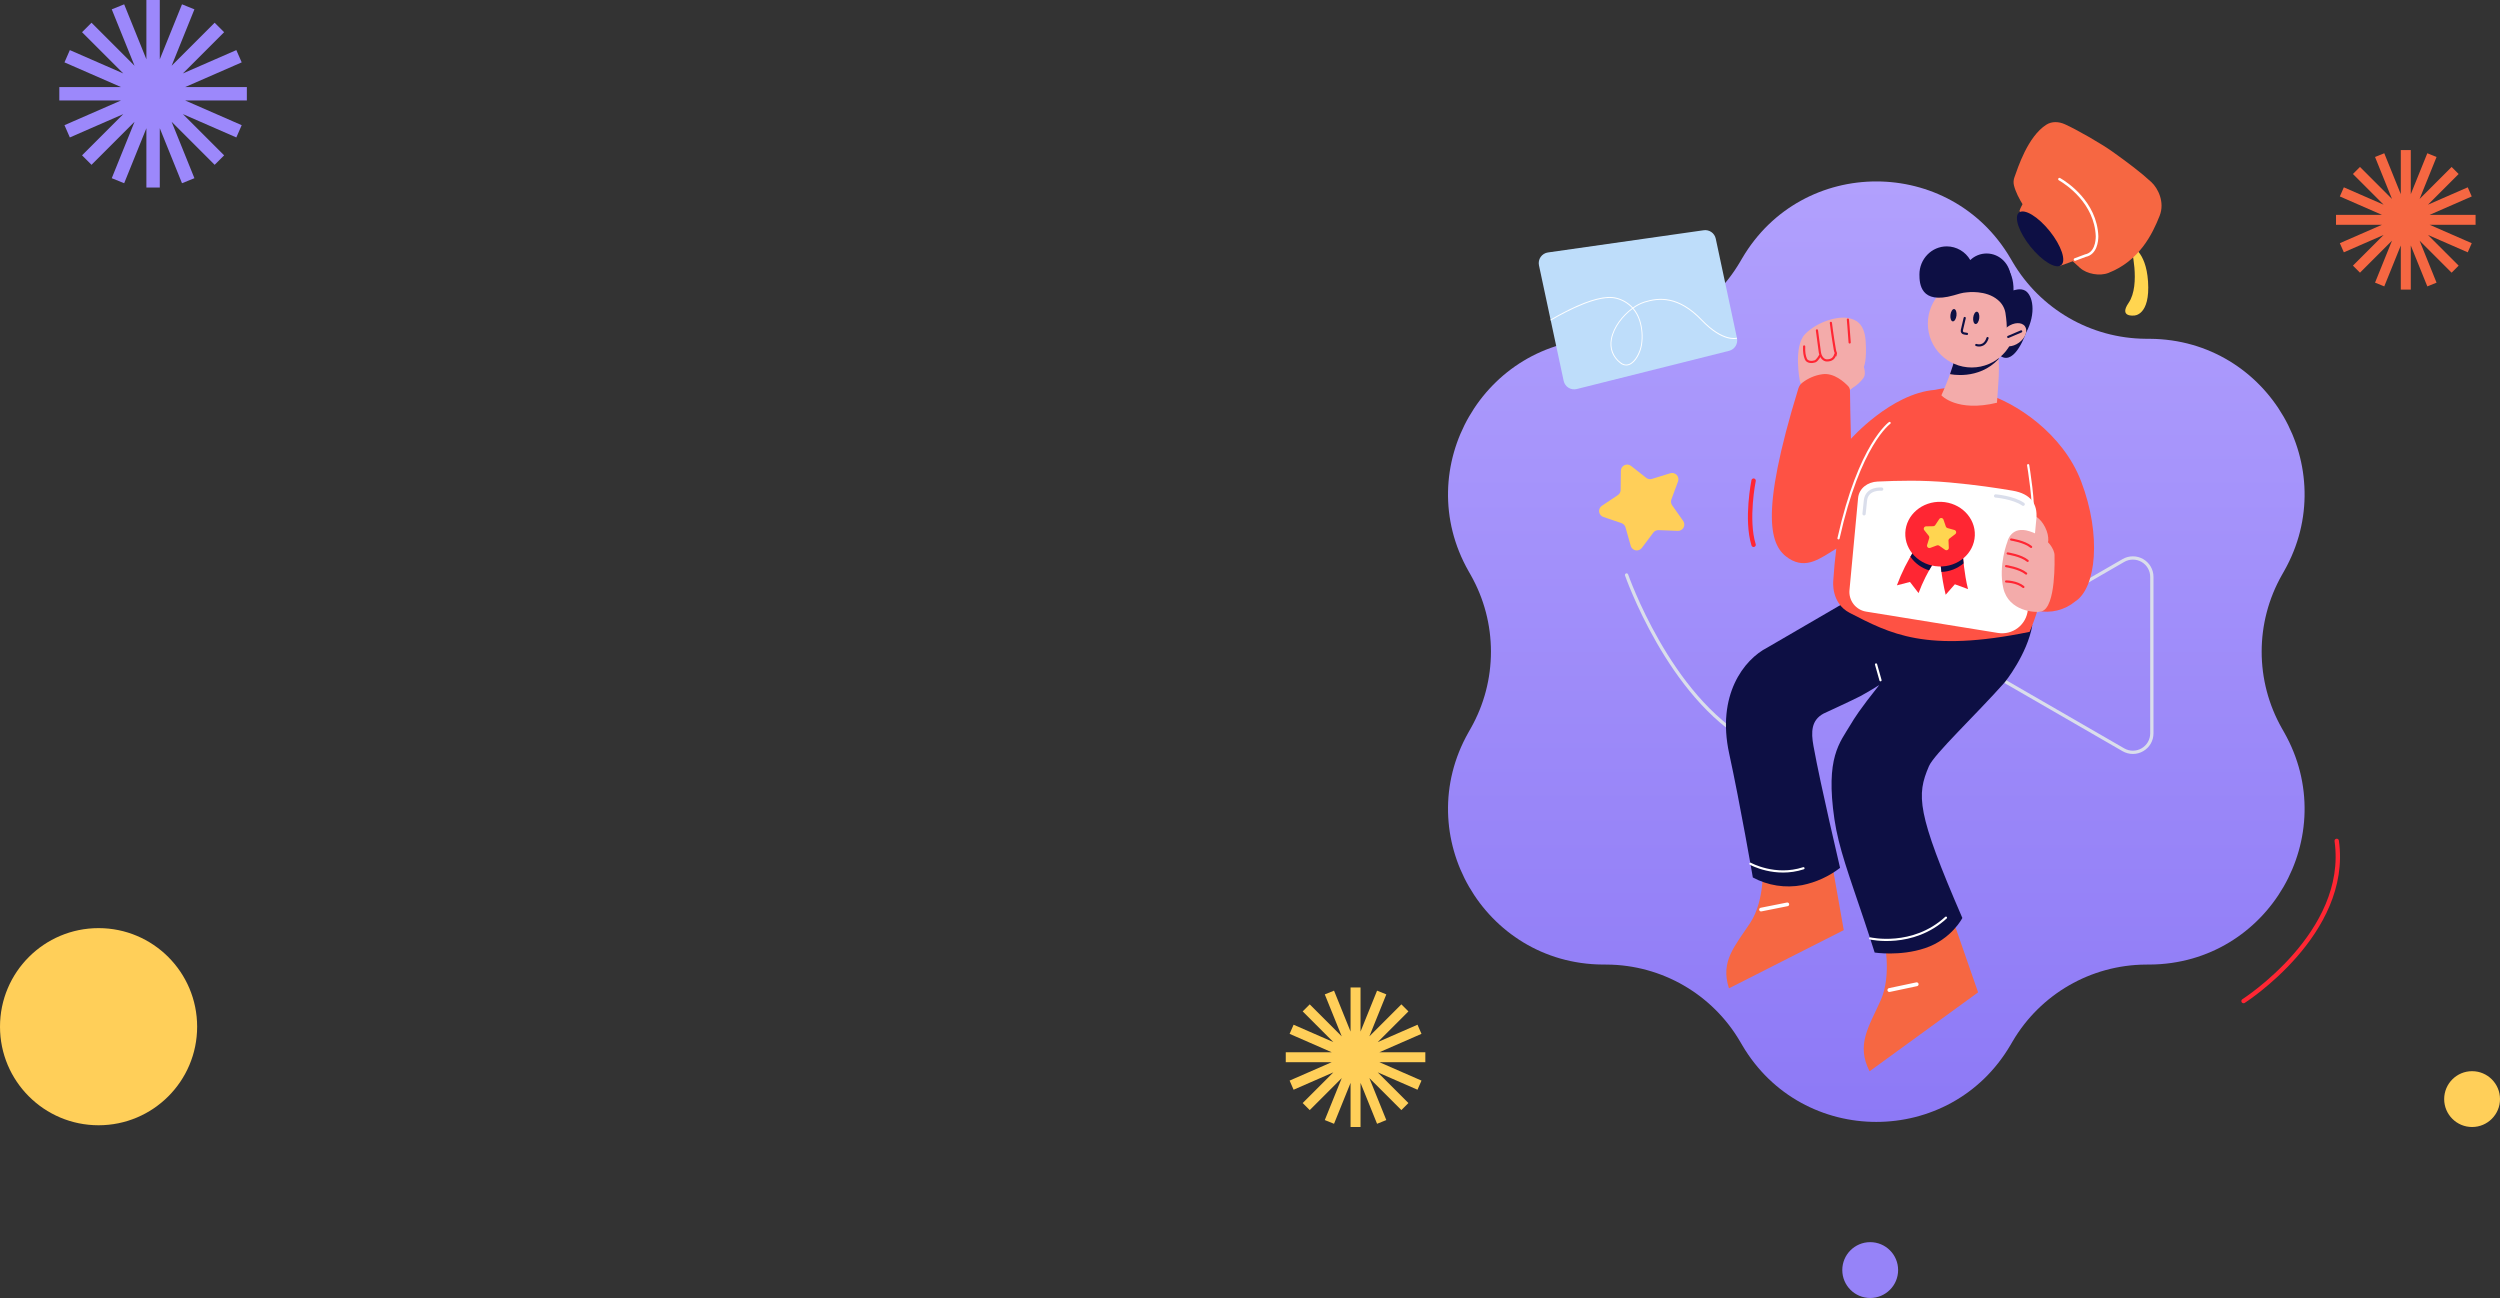 <svg width="1433" height="744" viewBox="0 0 1433 744" fill="none" xmlns="http://www.w3.org/2000/svg">
<rect x="0" y="0" width="1433" height="744" fill="#333333" stroke="none"/>
<path fill-rule="evenodd" clip-rule="evenodd" d="M91.588 0H83.91V33.998L71.174 2.476L64.055 5.352L77.12 37.691L52.457 13.028L47.028 18.457L70.666 42.096L40.033 28.712L36.959 35.748L69.372 49.91H34V57.588H69.372L36.959 71.75L40.033 78.786L70.666 65.402L47.028 89.04L52.457 94.47L77.12 69.807L64.055 102.146L71.174 105.022L83.91 73.5V107.498H91.588V73.5L104.324 105.022L111.443 102.146L98.378 69.807L123.04 94.47L128.47 89.04L104.831 65.402L135.465 78.786L138.539 71.75L106.126 57.588H141.498V49.91H106.125L138.539 35.748L135.465 28.712L104.831 42.096L128.47 18.457L123.04 13.028L98.378 37.691L111.443 5.352L104.324 2.476L91.588 33.998V0Z" fill="#9C88FB"/>
<path d="M998.619 148.029C1033.06 89.324 1117.94 89.324 1152.38 148.029L1153.63 150.161C1169.52 177.243 1198.49 193.967 1229.89 194.187L1232.36 194.205C1300.42 194.681 1342.86 268.184 1309.24 327.365L1308.02 329.515C1292.51 356.817 1292.51 390.266 1308.02 417.568L1309.24 419.716C1342.86 478.9 1300.42 552.401 1232.36 552.878L1229.89 552.894C1198.49 553.115 1169.52 569.84 1153.63 596.921L1152.38 599.053C1117.94 657.759 1033.06 657.759 998.619 599.053L997.368 596.921C981.478 569.84 952.511 553.115 921.112 552.894L918.64 552.878C850.578 552.401 808.142 478.9 841.76 419.716L842.981 417.568C858.49 390.266 858.49 356.817 842.981 329.515L841.76 327.365C808.142 268.184 850.578 194.681 918.64 194.205L921.112 194.187C952.511 193.967 981.478 177.243 997.368 150.161L998.619 148.029Z" fill="url(#paint0_linear_38_1642)"/>
<path fill-rule="evenodd" clip-rule="evenodd" d="M779.857 566H774.143V591.301L764.665 567.842L759.367 569.983L769.09 594.05L750.736 575.695L746.695 579.736L764.287 597.328L741.49 587.367L739.202 592.604L763.324 603.143H737V608.857H763.324L739.202 619.396L741.49 624.633L764.287 614.672L746.695 632.264L750.736 636.304L769.09 617.95L759.367 642.017L764.665 644.158L774.143 620.699V646H779.857V620.699L789.335 644.158L794.633 642.017L784.91 617.95L803.264 636.304L807.304 632.264L789.713 614.672L812.51 624.633L814.798 619.396L790.676 608.857H817V603.143H790.676L814.798 592.604L812.51 587.367L789.713 597.328L807.304 579.736L803.264 575.695L784.91 594.05L794.633 569.983L789.335 567.842L779.857 591.301V566Z" fill="#FFCF59"/>
<path d="M932.356 329.576C932.356 329.576 956.646 399.546 1003.01 425.004" stroke="#DADEEB" stroke-width="1.883" stroke-miterlimit="10" stroke-linecap="round"/>
<path d="M1217.12 429.77L1139.48 384.943C1137.83 383.988 1136.46 382.615 1135.51 380.962C1134.56 379.309 1134.05 377.434 1134.05 375.526C1134.05 373.618 1134.56 371.744 1135.51 370.091C1136.46 368.438 1137.83 367.065 1139.48 366.109L1217.12 321.289C1218.77 320.331 1220.65 319.826 1222.56 319.825C1224.47 319.823 1226.35 320.325 1228 321.28C1229.66 322.235 1231.03 323.609 1231.99 325.264C1232.94 326.918 1233.45 328.796 1233.44 330.706V420.321C1233.45 422.234 1232.95 424.114 1232 425.772C1231.04 427.43 1229.67 428.807 1228.01 429.765C1226.36 430.724 1224.48 431.228 1222.57 431.229C1220.66 431.23 1218.78 430.726 1217.12 429.77Z" stroke="#DADEEB" stroke-width="1.883" stroke-miterlimit="10"/>
<path d="M1005.16 275.508C1005.16 275.508 1000.66 297.727 1005.16 312.28" stroke="#FF2633" stroke-width="2.511" stroke-miterlimit="10" stroke-linecap="round"/>
<path d="M1286 573.806C1286 573.806 1346.89 534.983 1339.41 482" stroke="#FF2633" stroke-width="2.511" stroke-miterlimit="10" stroke-linecap="round"/>
<path d="M1010.37 495.388C1010.37 495.388 1011.97 515.638 1003.23 528.984C994.486 542.331 985.975 550.841 991.038 566.51L1056.84 533.147L1048.79 487.585L1010.37 495.388Z" fill="#F66742"/>
<path d="M1009.43 521.373L1024.49 518.371" stroke="white" stroke-width="2.124" stroke-miterlimit="10" stroke-linecap="round"/>
<path d="M1079.75 537.697C1079.75 537.697 1084.77 558.27 1077.98 573.454C1071.19 588.639 1063.84 598.811 1071.64 614.054L1133.84 568.811L1118.01 523.25L1079.75 537.697Z" fill="#F66742"/>
<path d="M1082.98 567.497L1098.63 564.182" stroke="white" stroke-width="2.215" stroke-miterlimit="10" stroke-linecap="round"/>
<path d="M1031.73 218.791C1031.73 218.791 1027.7 198.513 1034.78 191.381C1041.87 184.249 1053.39 181.122 1059.36 182.296C1063.41 183.106 1068.68 184.958 1069.4 195.581C1070.12 206.204 1068.53 209.751 1068.53 209.751C1068.53 209.751 1064.54 223.77 1056.9 225.113C1049.25 226.457 1034.36 226.419 1031.73 218.791Z" fill="#F3ABAA"/>
<path d="M1059.22 183.188C1059.22 183.188 1059.67 188.298 1060.22 196.303" stroke="#FF2633" stroke-width="1.256" stroke-miterlimit="10" stroke-linecap="round"/>
<path d="M1049.46 185.059C1049.46 185.059 1050.33 192.335 1051.72 200.384C1052.71 206.072 1058.43 207.817 1060.79 203.014" stroke="#FF2633" stroke-width="1.256" stroke-miterlimit="10" stroke-linecap="round"/>
<path d="M1041.47 189.384C1041.47 189.384 1042.72 199.222 1043.14 201.941C1043.55 204.659 1045.28 206.593 1047.17 206.593C1050.12 206.593 1051.33 205.249 1052.04 203.014" stroke="#FF2633" stroke-width="1.256" stroke-miterlimit="10" stroke-linecap="round"/>
<path d="M1043.15 203.918C1043.15 203.918 1041.72 206.656 1040.28 207.158C1038.85 207.66 1035.98 207.786 1035.14 205.802C1034.42 204.126 1033.99 201.934 1034.14 198.576" stroke="#FF2633" stroke-width="1.256" stroke-miterlimit="10" stroke-linecap="round"/>
<path d="M1055.79 213.141C1055.79 213.141 1051.11 208.275 1053.21 201.652C1055.31 195.028 1058.35 198.513 1058.35 198.513C1058.35 198.513 1064.94 204.628 1066.66 206.932C1068.02 208.753 1070.16 213.838 1068.06 216.751C1066.34 219.084 1064.15 221.034 1061.63 222.477C1060.79 222.91 1058.45 224.68 1054.72 222.948C1054.41 222.797 1049.59 219.319 1055.79 213.141Z" fill="#F3ABAA"/>
<path d="M1149.14 391.077C1149.14 391.077 1162.04 375.074 1164.91 358.431L1066.39 340.149L1013.09 371.157C999.47 378.094 983.912 398.529 991.157 431.892C997.617 461.65 1004.66 502.527 1004.72 502.967C1013.38 507.625 1023.36 509.176 1033.02 507.362C1040.92 505.769 1048.34 502.379 1054.72 497.455C1054.49 496.067 1043.77 451.291 1039.47 427.535C1038.04 419.58 1038.16 412.831 1045.28 409.008C1045.28 409.008 1061.29 401.643 1066.39 399.019C1068.82 397.763 1072.99 395.252 1077.17 392.666C1065.87 406.842 1062.78 411.927 1060.85 415.179C1054.49 425.852 1046.29 434.083 1051.49 469.586C1053.9 486.01 1059.92 501.787 1068.44 527.238C1070.36 532.964 1072.4 539.167 1074.56 546.004C1074.56 546.004 1089.08 548.277 1103.39 543.493C1118.65 538.407 1124.82 526.184 1124.82 526.184C1098.45 465.342 1098.54 455.824 1105.66 439.193C1108.6 432.3 1132.27 410.069 1149.14 391.077Z" fill="#0D0F44"/>
<path d="M1077.91 389.922L1075.35 380.856" stroke="white" stroke-width="1.256" stroke-miterlimit="10" stroke-linecap="round"/>
<path d="M1071.97 537.899C1071.97 537.899 1096.3 543.549 1115.42 526.002" stroke="white" stroke-width="1.256" stroke-miterlimit="10" stroke-linecap="round"/>
<path d="M1003.35 495.113C1003.35 495.113 1017.5 503.005 1033.75 497.674" stroke="white" stroke-width="1.256" stroke-miterlimit="10" stroke-linecap="round"/>
<path d="M1192.91 275.923C1182.46 248.487 1155.21 230.406 1137.1 225.365C1128.14 221.976 1118.37 221.321 1109.04 223.481C1083.92 225.54 1060.96 251.545 1060.96 251.545C1060.66 242.335 1060.46 228.315 1060.41 223.883C1060.4 222.948 1060.04 222.052 1059.39 221.372C1057.13 218.992 1051.3 213.687 1044.84 214.466C1040.53 215.023 1036.45 216.735 1033.03 219.419C1031.99 220.233 1031.23 221.343 1030.84 222.602C1008.19 296.339 1014.76 313.303 1025.37 320.121C1035.38 326.563 1043.35 320.046 1052.56 314.471C1051.83 320.259 1051.23 326.399 1050.82 332.96C1050.82 332.96 1049.39 345.73 1060.29 351.324C1083.35 363.146 1103.76 374.44 1163.38 362.172C1163.38 362.172 1165.4 357.677 1167.84 350.1C1171.64 350.893 1175.56 350.82 1179.32 349.886C1183.08 348.952 1186.58 347.182 1189.56 344.707C1201.5 337.028 1204.73 306.931 1192.91 275.923Z" fill="#FE5244"/>
<path d="M1162.54 266.637C1162.54 266.637 1166.49 290.212 1164.91 297.363" stroke="white" stroke-width="1.256" stroke-miterlimit="10" stroke-linecap="round"/>
<path d="M1083.12 242.435C1083.12 242.435 1065.85 254.634 1053.84 308.569" stroke="white" stroke-width="1.256" stroke-miterlimit="10" stroke-linecap="round"/>
<path d="M1171.78 314.266C1174.66 312.824 1174.88 307.425 1172.26 302.207C1169.65 296.989 1165.2 293.928 1162.32 295.371C1159.44 296.813 1159.22 302.212 1161.83 307.43C1164.45 312.648 1168.9 315.709 1171.78 314.266Z" fill="#F3ABAA"/>
<path d="M1221.38 140.986C1221.38 140.986 1227.3 163.104 1220.1 173.632C1214.36 182.014 1223.33 180.859 1223.33 180.859C1223.33 180.859 1232.59 180.94 1231.25 161.29C1230.06 143.535 1221.38 140.986 1221.38 140.986Z" fill="#FFD550"/>
<path d="M1172.92 71.499C1176.14 69.433 1180.11 69.659 1183.59 71.223C1190.31 74.236 1204.51 82.354 1211.05 87.05C1219.8 93.328 1226.81 98.539 1233.15 104.372C1237.03 107.956 1240.96 115.961 1237.91 123.683C1233.78 134.168 1226.31 149.474 1208.58 156.436C1203.59 158.389 1196.25 157.115 1192.25 153.549C1180.25 142.876 1158.02 121.034 1154.39 106.205C1154.03 104.718 1154.12 103.159 1154.64 101.722C1156.62 96.222 1162.26 78.323 1172.92 71.499Z" fill="#F66742"/>
<path d="M1157.55 120.965C1157.55 120.965 1159.37 113.387 1172.19 102.846C1174.55 100.912 1177.78 99.707 1180.63 100.762C1186.91 103.147 1197.71 109.237 1207.27 127.99C1207.97 129.433 1208.26 131.04 1208.11 132.637C1207.96 134.234 1207.38 135.76 1206.43 137.049C1203.14 141.595 1198.03 146.756 1180.64 152.431L1157.55 120.965Z" fill="#F66742"/>
<path d="M1181.46 151.998C1184.51 149.553 1181.58 140.821 1174.91 132.493C1168.24 124.165 1160.36 119.397 1157.3 121.841C1154.25 124.286 1157.18 133.019 1163.85 141.347C1170.52 149.674 1178.4 154.443 1181.46 151.998Z" fill="#0D0F44"/>
<path d="M1146.31 148.808C1146.31 148.808 1154.47 153.875 1154.14 166.469C1154.14 166.469 1158.06 164.969 1160.83 166.595C1165.17 169.106 1167.38 179.459 1161.33 190.722C1161.33 190.722 1155.1 209.38 1146.97 204.239L1122.86 176.1L1146.31 148.808Z" fill="#0D0F44"/>
<path d="M1122.16 196.334C1121.28 208.527 1112.8 226.601 1112.8 226.601C1112.8 226.601 1121.59 236.427 1144.66 230.852C1144.66 230.852 1145.57 218.992 1145.7 215.389C1146.26 199.831 1143.77 194.237 1143.59 196.962L1122.16 196.334Z" fill="#F3ABAA"/>
<path d="M1117.74 214.434C1117.74 214.434 1134.06 218.201 1145.64 205.739C1145.61 205.231 1145.58 204.747 1145.54 204.283L1120.63 205.048C1119.82 208.25 1118.79 211.477 1117.74 214.434Z" fill="#0D0F44"/>
<path d="M1130.19 210.642C1144.08 210.642 1155.34 199.382 1155.34 185.492C1155.34 171.602 1144.08 160.341 1130.19 160.341C1116.3 160.341 1105.04 171.602 1105.04 185.492C1105.04 199.382 1116.3 210.642 1130.19 210.642Z" fill="#F3ABAA"/>
<path d="M1154.77 191.393C1153.23 194.388 1151.58 194.093 1151.11 193.126C1149.82 190.439 1150.88 188.104 1149.51 179.314C1149.01 176.427 1147.48 173.817 1145.21 171.969C1138.47 166.117 1127.63 167.543 1127.43 167.574C1124.77 167.718 1122.2 168.622 1119.84 169.294C1100.83 174.693 1100.21 162.583 1100.21 157.328C1100.21 148.438 1107.23 141.224 1115.9 141.224C1118.64 141.24 1121.32 141.972 1123.68 143.348C1126.04 144.724 1128 146.696 1129.36 149.066C1131.88 146.649 1135.23 145.299 1138.73 145.299C1146.34 145.299 1152.54 151.64 1152.54 159.456C1152.54 161.779 1151.99 164.069 1150.92 166.13C1154.35 168.453 1155.86 173.727 1156.36 175.773C1157.4 180.074 1156.64 187.758 1154.77 191.393Z" fill="#0D0F44"/>
<path d="M1134.51 182.408C1134.74 180.455 1134.14 178.782 1133.19 178.67C1132.23 178.559 1131.27 180.051 1131.04 182.004C1130.81 183.957 1131.41 185.63 1132.36 185.742C1133.32 185.853 1134.28 184.361 1134.51 182.408Z" fill="#0D0F44"/>
<path d="M1121.46 180.883C1121.68 178.93 1121.09 177.257 1120.13 177.145C1119.18 177.034 1118.22 178.526 1117.99 180.479C1117.76 182.432 1118.35 184.105 1119.31 184.217C1120.27 184.328 1121.23 182.836 1121.46 180.883Z" fill="#0D0F44"/>
<path d="M1132.79 197.747C1132.79 197.747 1137.37 199.561 1139.26 193.798" stroke="#0D0F44" stroke-width="1.256" stroke-miterlimit="10" stroke-linecap="round"/>
<path d="M1157.3 196.402C1160.99 193.717 1162.5 189.512 1160.68 187.012C1158.86 184.512 1154.4 184.662 1150.71 187.348C1147.02 190.034 1145.51 194.238 1147.33 196.739C1149.15 199.239 1153.61 199.088 1157.3 196.402Z" fill="#F3ABAA"/>
<path d="M1151.11 193.126L1158.54 189.949" stroke="#0D0F44" stroke-width="1.256" stroke-miterlimit="10" stroke-linecap="round"/>
<path d="M1126.17 182.277L1124.53 189.284C1124.48 189.487 1124.48 189.699 1124.52 189.904C1124.56 190.109 1124.64 190.304 1124.75 190.477C1124.87 190.649 1125.03 190.795 1125.2 190.905C1125.38 191.016 1125.58 191.088 1125.79 191.117L1127.47 191.387" stroke="#0D0F44" stroke-width="1.256" stroke-miterlimit="10" stroke-linecap="round"/>
<path d="M934.95 267.077L943.583 273.889C944.041 274.253 944.581 274.501 945.156 274.61C945.732 274.72 946.325 274.688 946.885 274.516L957.389 271.271C958.033 271.07 958.72 271.054 959.373 271.224C960.025 271.395 960.617 271.744 961.081 272.234C961.545 272.724 961.863 273.333 961.998 273.994C962.133 274.655 962.081 275.341 961.846 275.973L958.029 286.282C957.825 286.831 957.758 287.421 957.834 288.002C957.909 288.583 958.125 289.137 958.462 289.615L964.797 298.606C965.185 299.156 965.412 299.805 965.451 300.477C965.49 301.15 965.34 301.82 965.018 302.412C964.696 303.004 964.215 303.494 963.628 303.827C963.042 304.159 962.375 304.321 961.702 304.294L950.715 303.854C950.129 303.83 949.546 303.949 949.017 304.201C948.488 304.452 948.027 304.829 947.676 305.298L941.084 314.088C940.679 314.622 940.133 315.033 939.508 315.274C938.883 315.516 938.203 315.579 937.544 315.456C936.885 315.332 936.273 315.028 935.778 314.577C935.282 314.126 934.921 313.546 934.737 312.901L931.742 302.291C931.583 301.728 931.289 301.212 930.887 300.786C930.485 300.361 929.985 300.039 929.432 299.849L919.041 296.327C918.403 296.11 917.838 295.719 917.41 295.198C916.983 294.676 916.71 294.046 916.622 293.377C916.535 292.709 916.636 292.029 916.915 291.415C917.194 290.802 917.639 290.278 918.2 289.904L927.347 283.802C927.835 283.478 928.237 283.04 928.517 282.526C928.797 282.011 928.947 281.437 928.955 280.851L929.086 269.858C929.094 269.181 929.291 268.521 929.656 267.951C930.02 267.381 930.538 266.925 931.149 266.635C931.761 266.345 932.441 266.233 933.113 266.311C933.785 266.389 934.422 266.654 934.95 267.077V267.077Z" fill="#FFCF59"/>
<path d="M991.133 201.087L903.822 222.985C903.02 223.19 902.184 223.231 901.365 223.105C900.547 222.979 899.762 222.689 899.058 222.252C898.355 221.815 897.747 221.241 897.271 220.563C896.795 219.885 896.46 219.118 896.288 218.308L882.137 152.092C881.96 151.267 881.954 150.413 882.121 149.586C882.288 148.758 882.623 147.974 883.106 147.281C883.589 146.588 884.209 146.003 884.928 145.56C885.647 145.118 886.449 144.828 887.285 144.709L976.555 131.977C978.1 131.751 979.674 132.122 980.957 133.014C982.239 133.905 983.134 135.252 983.461 136.78L995.634 193.829C995.969 195.386 995.687 197.013 994.848 198.366C994.008 199.72 992.676 200.695 991.133 201.087V201.087Z" fill="#BEDDFA"/>
<path d="M995.696 194.099C995.696 194.011 995.696 193.924 995.652 193.829L995.571 193.578C995.489 193.578 987.717 195.945 975.65 183.32C962.114 169.169 950.813 170.324 942.482 172.91C940.158 173.688 937.968 174.821 935.991 176.269C933.482 173.548 930.236 171.615 926.649 170.707C920.854 169.118 911.619 171.41 899.194 177.525C895.277 179.446 891.66 181.468 888.766 183.175L888.892 183.734C898.535 178.084 916.792 168.572 926.504 171.24C929.972 172.118 933.111 173.98 935.545 176.602C929.932 180.739 924.709 187.388 923.428 194.181C922.373 199.769 924.162 204.596 928.607 208.15C929.689 209.089 931.095 209.569 932.525 209.487C933.002 209.447 933.472 209.339 933.919 209.167C937.686 207.729 940.423 202.217 941.195 197.521C941.881 192.915 941.532 188.213 940.172 183.759C939.371 181.171 938.07 178.765 936.342 176.677C938.257 175.282 940.374 174.187 942.62 173.432C950.782 170.889 961.901 169.765 975.267 183.703C987.296 196.278 995.005 194.306 995.696 194.099ZM939.676 183.922C941.017 188.298 941.362 192.919 940.687 197.446C939.952 201.84 937.246 207.302 933.743 208.658C932.123 209.286 930.516 208.96 928.965 207.723C926.918 206.206 925.355 204.129 924.463 201.743C923.572 199.356 923.391 196.762 923.943 194.275C925.198 187.589 930.359 181.047 935.871 176.991C937.588 179.026 938.881 181.382 939.676 183.922V183.922Z" fill="white"/>
<path d="M1145.23 362.807L1069.66 350.577C1066.8 350.115 1064.23 348.585 1062.46 346.297C1060.69 344.009 1059.85 341.133 1060.12 338.253L1065.05 285.516C1065.58 279.865 1070.53 276.274 1076.21 276.023C1088.02 275.508 1101.47 275.088 1117.54 276.544C1133 277.951 1144.65 279.727 1153.62 281.253C1164.16 283.042 1168.02 289.044 1167.25 297.269L1162.36 349.553C1162.17 351.575 1161.57 353.537 1160.59 355.317C1159.61 357.097 1158.28 358.656 1156.67 359.899C1155.07 361.142 1153.22 362.042 1151.25 362.542C1149.28 363.042 1147.23 363.132 1145.23 362.807V362.807Z" fill="white"/>
<path d="M1099.71 339.96L1094.79 333.575L1087.3 335.515C1089.99 328.252 1093.46 321.305 1097.67 314.797L1108.64 322.093C1105.04 327.715 1102.05 333.705 1099.71 339.96V339.96ZM1108.64 322.093L1103.15 318.432L1108.64 322.086V322.093Z" fill="#FF2633"/>
<path d="M1115.26 340.902C1112.75 330.913 1111.97 319.588 1111.94 319.111L1125.12 318.244C1125.12 318.351 1125.84 328.873 1128.07 337.675L1120.53 334.906L1115.26 340.902Z" fill="#FF2633"/>
<path d="M1097.67 314.779C1097.57 314.929 1096.51 316.524 1095.03 319.092C1097.61 322.845 1101.39 325.604 1105.75 326.908C1107.36 324.033 1108.57 322.199 1108.64 322.093L1103.15 318.439L1097.67 314.779Z" fill="#0D0F44"/>
<path d="M1125.1 318.244L1111.91 319.111C1111.91 319.374 1112.18 322.972 1112.82 327.831C1117.48 327.678 1121.96 325.942 1125.5 322.909C1125.22 320.14 1125.1 318.288 1125.1 318.244Z" fill="#0D0F44"/>
<path d="M1131.97 307.003C1132.39 296.776 1123.82 288.115 1112.81 287.658C1101.81 287.201 1092.55 295.12 1092.12 305.347C1091.7 315.574 1100.27 324.235 1111.27 324.692C1122.28 325.15 1131.54 317.23 1131.97 307.003Z" fill="#FF2633"/>
<path d="M1114.02 297.896L1115.36 301.814C1115.43 302.022 1115.55 302.208 1115.72 302.359C1115.88 302.51 1116.07 302.62 1116.28 302.68L1120.27 303.785C1120.52 303.854 1120.74 303.99 1120.91 304.177C1121.08 304.364 1121.2 304.595 1121.24 304.844C1121.29 305.094 1121.27 305.351 1121.18 305.588C1121.08 305.824 1120.93 306.031 1120.73 306.184L1117.42 308.695C1117.24 308.827 1117.1 309 1117.01 309.2C1116.91 309.399 1116.87 309.618 1116.88 309.838L1117.06 313.975C1117.07 314.229 1117.01 314.48 1116.89 314.701C1116.76 314.922 1116.58 315.104 1116.35 315.226C1116.13 315.348 1115.88 315.406 1115.63 315.392C1115.37 315.378 1115.13 315.294 1114.92 315.149L1111.53 312.769C1111.35 312.643 1111.14 312.563 1110.92 312.536C1110.7 312.508 1110.48 312.535 1110.27 312.613L1106.39 314.056C1106.16 314.144 1105.9 314.164 1105.65 314.114C1105.4 314.063 1105.17 313.945 1104.99 313.771C1104.8 313.598 1104.67 313.376 1104.61 313.132C1104.54 312.887 1104.54 312.629 1104.62 312.387L1105.83 308.431C1105.9 308.219 1105.91 307.993 1105.87 307.774C1105.83 307.555 1105.74 307.35 1105.6 307.176L1102.99 303.905C1102.83 303.706 1102.74 303.467 1102.71 303.215C1102.68 302.964 1102.72 302.709 1102.83 302.481C1102.94 302.252 1103.11 302.058 1103.32 301.92C1103.53 301.782 1103.78 301.706 1104.03 301.701L1108.18 301.626C1108.4 301.62 1108.61 301.559 1108.81 301.45C1109 301.34 1109.16 301.185 1109.28 300.998L1111.57 297.545C1111.71 297.326 1111.91 297.152 1112.15 297.044C1112.39 296.936 1112.65 296.899 1112.91 296.936C1113.16 296.973 1113.41 297.083 1113.6 297.253C1113.8 297.424 1113.94 297.647 1114.02 297.896Z" fill="#FFD550"/>
<path d="M1078.58 280.368C1078.58 280.368 1070.01 279.464 1069.26 286.985L1068.48 294.519" stroke="#DADEEB" stroke-width="1.883" stroke-miterlimit="10" stroke-linecap="round"/>
<path d="M1143.89 284.285C1143.89 284.285 1153.93 285.083 1159.68 289.025" stroke="#DADEEB" stroke-width="1.883" stroke-miterlimit="10" stroke-linecap="round"/>
<path d="M1150.71 310.308C1150.71 310.308 1152.75 301.105 1163.31 304.514C1173.88 307.923 1177.68 314.929 1177.65 318.232C1177.65 319.763 1178.65 348.103 1170.19 350.445C1166.58 351.449 1151.36 350.344 1148.32 337.223C1145.28 324.102 1150.71 310.308 1150.71 310.308Z" fill="#F3ABAA"/>
<path d="M1152.78 309.247C1152.78 309.247 1160.46 310.352 1164.24 313.498" stroke="#FF2633" stroke-width="1.256" stroke-miterlimit="10" stroke-linecap="round"/>
<path d="M1150.79 317.24C1150.79 317.24 1158.47 318.344 1162.25 321.49" stroke="#FF2633" stroke-width="1.256" stroke-miterlimit="10" stroke-linecap="round"/>
<path d="M1149.9 324.516C1149.9 324.516 1157.61 325.621 1161.38 328.76" stroke="#FF2633" stroke-width="1.256" stroke-miterlimit="10" stroke-linecap="round"/>
<path d="M1149.9 333.312C1149.9 333.312 1156.02 333.312 1159.8 336.451" stroke="#FF2633" stroke-width="1.256" stroke-miterlimit="10" stroke-linecap="round"/>
<path d="M1180.48 102.693C1184.61 105.054 1201.28 116.068 1202.03 135.387C1202.03 138.359 1201.28 145.344 1195.34 146.532L1189.4 148.762" stroke="white" stroke-width="1.486" stroke-linecap="round"/>
<path fill-rule="evenodd" clip-rule="evenodd" d="M1381.86 86H1376.14V111.301L1366.66 87.842L1361.37 89.983L1371.09 114.05L1352.74 95.695L1348.7 99.736L1366.29 117.328L1343.49 107.367L1341.2 112.604L1365.32 123.143H1339V128.857H1365.32L1341.2 139.396L1343.49 144.633L1366.29 134.672L1348.7 152.264L1352.74 156.304L1371.09 137.95L1361.37 162.017L1366.66 164.158L1376.14 140.699V166H1381.86V140.699L1391.34 164.158L1396.63 162.017L1386.91 137.95L1405.26 156.304L1409.3 152.264L1391.71 134.672L1414.51 144.633L1416.8 139.396L1392.68 128.857H1419V123.143H1392.68L1416.8 112.604L1414.51 107.367L1391.71 117.328L1409.3 99.736L1405.26 95.695L1386.91 114.05L1396.63 89.983L1391.34 87.842L1381.86 111.301V86Z" fill="#F66742"/>
<circle cx="16" cy="16" r="16" transform="matrix(-1 0 0 1 1433 614)" fill="#FFCF59"/>
<circle cx="16" cy="16" r="16" transform="matrix(-1 0 0 1 1088 712)" fill="#9683F8"/>
<circle cx="56.5" cy="56.5" r="56.5" transform="matrix(-1 0 0 1 113 532)" fill="#FFCF59"/>
<defs>
<linearGradient id="paint0_linear_38_1642" x1="1075.5" y1="104" x2="1075.5" y2="643.083" gradientUnits="userSpaceOnUse">
<stop stop-color="#B1A0FD"/>
<stop offset="1" stop-color="#8D79F6"/>
</linearGradient>
</defs>
</svg>
